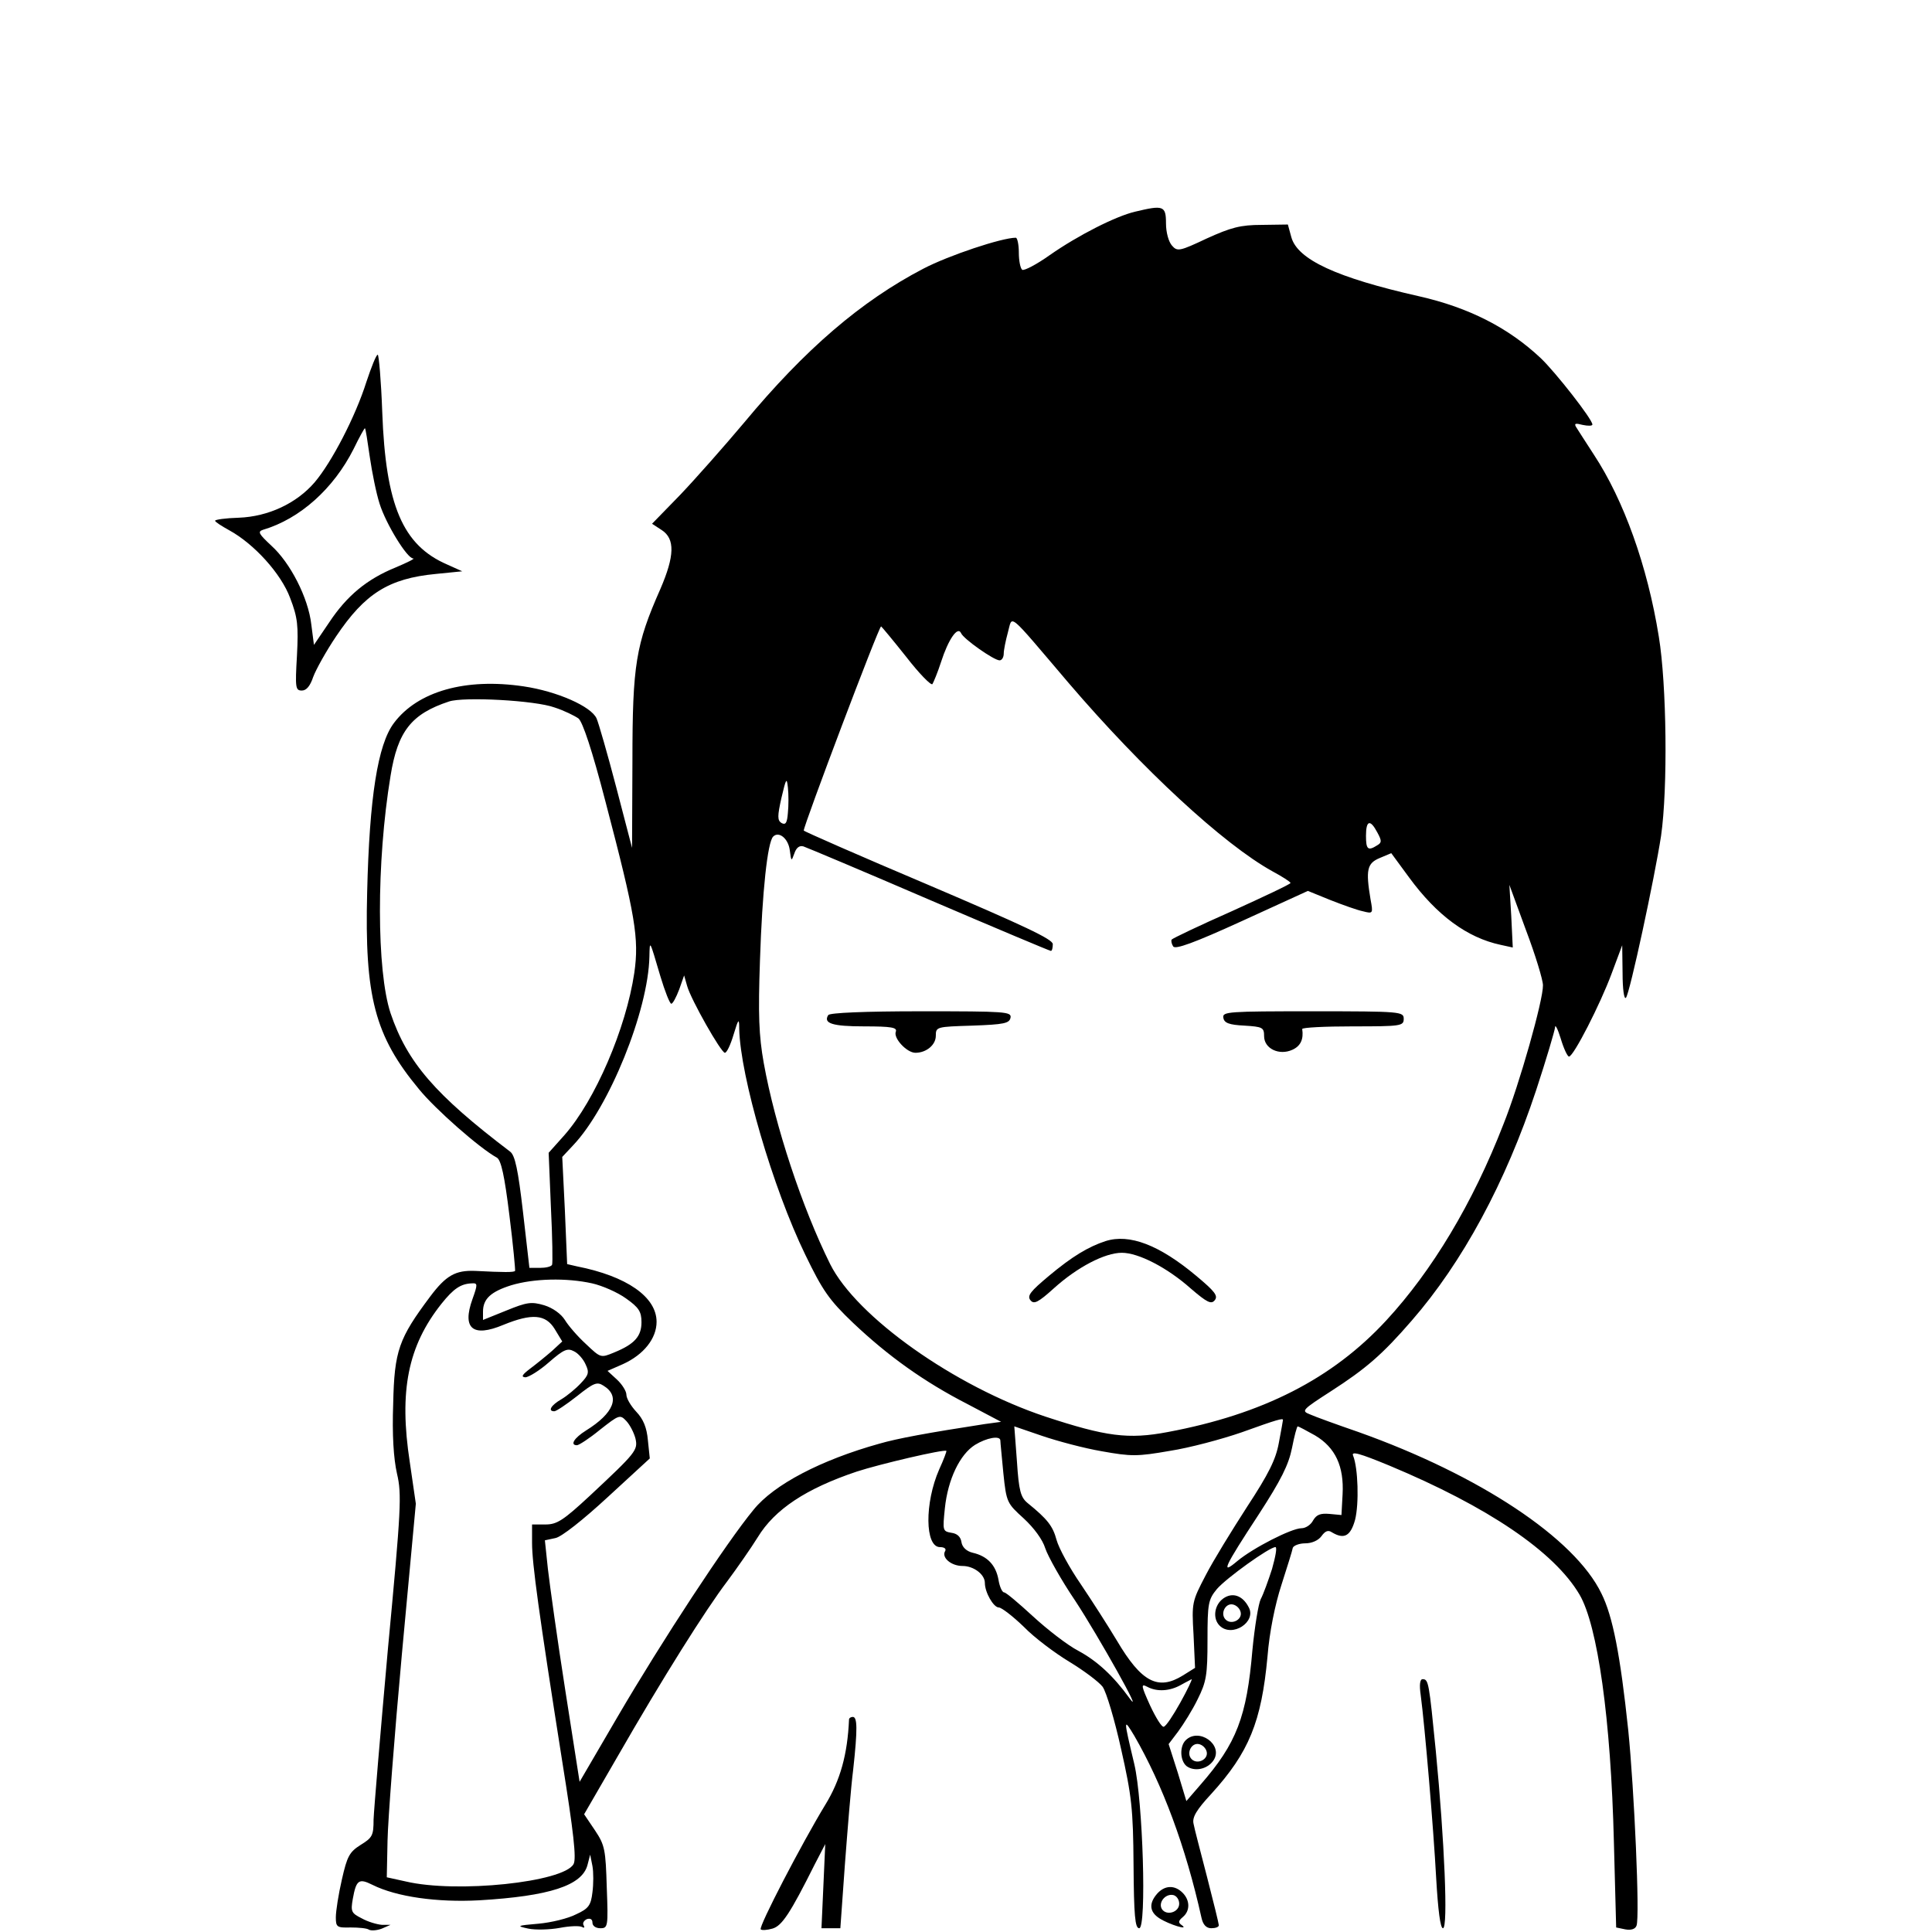 <?xml version="1.0" standalone="no"?>
<!DOCTYPE svg PUBLIC "-//W3C//DTD SVG 20010904//EN"
 "http://www.w3.org/TR/2001/REC-SVG-20010904/DTD/svg10.dtd">
<svg version="1.0" xmlns="http://www.w3.org/2000/svg"
 width="512pt" height="512pt" viewBox="0 0 512 512"
 preserveAspectRatio="xMidYMid meet">
<g transform="translate(0,512) scale(0.1,-0.1)"
fill="#000000" stroke="none">
<path d="M3008 4559 c-51 -12 -150 -62 -226 -115 -35 -25 -68 -42 -73 -39 -5
4 -9 24 -9 46 0 21 -4 39 -8 39 -37 0 -178 -47 -245 -82 -165 -86 -313 -213
-475 -408 -53 -63 -129 -149 -170 -192 l-74 -76 26 -17 c35 -23 34 -68 -4
-156 -65 -147 -74 -200 -74 -455 l-1 -231 -42 161 c-23 88 -47 171 -52 182
-14 32 -105 72 -193 85 -154 23 -281 -13 -344 -97 -43 -57 -65 -197 -71 -449
-7 -276 20 -380 137 -521 43 -53 161 -157 207 -182 11 -7 20 -47 33 -153 10
-79 16 -146 15 -147 -3 -4 -29 -4 -106 0 -52 2 -77 -12 -119 -68 -83 -111 -95
-143 -98 -284 -3 -82 1 -145 10 -185 13 -55 11 -93 -24 -465 -20 -223 -37
-426 -38 -452 0 -42 -3 -48 -34 -67 -30 -19 -36 -30 -50 -92 -9 -39 -16 -84
-16 -100 0 -26 3 -28 39 -27 22 0 44 -2 49 -6 6 -3 21 -2 34 3 l23 10 -23 0
c-13 1 -37 8 -53 17 -28 14 -30 18 -24 52 9 50 16 55 52 37 64 -32 172 -47
283 -41 186 11 273 39 287 94 l7 27 6 -30 c3 -16 3 -48 0 -70 -4 -34 -10 -43
-43 -58 -21 -11 -66 -22 -100 -25 -58 -5 -59 -6 -27 -13 19 -4 57 -3 84 2 26
5 53 6 59 2 5 -3 7 -1 4 4 -4 6 0 13 8 17 9 3 15 0 15 -9 0 -9 9 -15 21 -15
20 0 21 4 17 108 -3 100 -5 112 -31 151 l-29 43 88 152 c120 209 234 390 291
465 26 35 63 88 81 117 45 74 128 129 262 174 61 20 232 60 238 55 1 -1 -7
-23 -19 -49 -39 -89 -38 -206 2 -206 11 0 17 -4 14 -10 -11 -17 15 -40 46 -40
29 0 59 -22 59 -45 0 -25 23 -65 37 -65 7 0 37 -23 66 -51 28 -29 83 -70 121
-93 38 -23 78 -53 88 -66 10 -14 32 -88 49 -165 28 -124 32 -159 33 -307 1
-135 4 -168 15 -168 20 0 10 338 -13 435 -29 122 -29 123 0 75 75 -130 136
-293 178 -482 4 -19 13 -28 26 -28 11 0 20 3 20 8 0 4 -14 61 -31 127 -17 66
-34 130 -36 142 -4 17 8 37 47 79 100 110 133 191 149 364 5 64 20 138 37 190
15 47 29 91 30 98 2 6 17 12 33 12 18 0 35 8 43 19 10 14 18 17 28 10 32 -19
49 -10 61 33 11 43 8 138 -5 170 -6 13 16 7 96 -26 261 -109 437 -228 504
-342 48 -82 83 -330 91 -656 l6 -226 24 -5 c16 -3 27 1 30 10 9 23 -6 359 -22
518 -21 199 -41 302 -71 362 -71 147 -324 314 -644 428 -58 20 -116 41 -129
47 -23 9 -20 12 56 61 93 60 136 97 214 187 135 155 249 366 330 611 27 82 49
157 50 166 0 10 7 -3 15 -29 8 -27 18 -48 22 -48 12 0 83 139 113 220 l28 75
1 -74 c0 -42 4 -71 9 -65 10 11 76 318 93 429 18 125 15 401 -6 528 -30 187
-93 362 -172 482 -21 33 -43 66 -47 73 -6 10 -2 11 17 6 14 -3 26 -3 26 1 0
14 -98 139 -137 176 -85 80 -190 134 -323 164 -217 49 -322 97 -338 157 l-9
33 -69 -1 c-57 0 -82 -7 -146 -36 -72 -34 -78 -35 -92 -19 -9 10 -16 35 -16
59 0 47 -7 49 -82 31z m-176 -1249 c196 -229 410 -427 540 -499 26 -14 48 -28
48 -31 0 -3 -70 -36 -156 -75 -86 -38 -157 -72 -159 -75 -2 -3 0 -12 4 -18 5
-9 55 9 182 67 l175 80 59 -24 c33 -13 72 -27 87 -30 27 -7 27 -6 20 32 -13
78 -9 95 24 109 l31 13 47 -64 c74 -101 154 -160 243 -179 l32 -7 -4 83 -5 83
44 -120 c25 -66 45 -132 45 -146 1 -38 -62 -262 -105 -369 -81 -209 -189 -388
-310 -519 -143 -155 -328 -249 -579 -296 -105 -20 -164 -12 -325 41 -240 80
-500 264 -570 404 -74 149 -146 366 -176 533 -13 73 -15 128 -10 272 6 183 20
313 35 328 15 15 40 -5 44 -36 4 -30 4 -31 12 -9 5 15 13 22 24 19 9 -3 159
-66 333 -141 175 -75 320 -136 323 -136 3 0 5 8 5 18 0 13 -77 49 -330 157
-182 77 -330 142 -330 144 0 14 199 541 205 541 1 0 31 -36 66 -80 34 -44 66
-77 70 -73 3 5 14 31 23 59 19 59 44 96 53 76 6 -15 87 -72 102 -72 6 0 11 8
11 18 0 9 5 34 11 56 13 46 -5 61 161 -134z m-1362 -65 c25 -8 53 -22 63 -29
11 -9 36 -83 72 -222 79 -301 89 -361 76 -452 -22 -148 -104 -338 -185 -430
l-42 -47 6 -145 c4 -80 5 -148 3 -152 -3 -5 -17 -8 -32 -8 l-28 0 -17 148
c-13 112 -21 150 -34 160 -199 151 -273 237 -317 367 -37 112 -38 399 0 629
19 118 55 164 155 197 39 13 229 3 280 -16z m618 -279 c-2 -27 -6 -33 -17 -27
-11 7 -11 18 0 67 12 51 14 55 17 27 2 -18 2 -48 0 -67z m1562 -52 c12 -22 12
-27 0 -34 -25 -16 -30 -11 -30 25 0 41 11 45 30 9z m-1900 -381 c12 -40 25
-73 29 -73 4 0 13 17 21 38 l13 37 8 -28 c10 -36 90 -177 100 -177 5 0 15 21
23 48 13 43 15 45 15 15 3 -126 89 -421 175 -598 46 -95 63 -120 127 -181 93
-88 188 -156 303 -215 l89 -47 -44 -6 c-149 -23 -231 -38 -279 -52 -154 -43
-279 -108 -333 -175 -72 -87 -243 -348 -360 -548 l-101 -173 -38 243 c-21 134
-41 278 -46 321 l-8 76 28 6 c16 3 73 48 138 108 l112 103 -5 48 c-3 34 -12
56 -31 76 -14 15 -26 35 -26 45 0 9 -11 27 -25 40 l-25 23 41 18 c55 25 89 68
89 112 0 66 -79 121 -211 147 l-26 6 -6 142 -7 142 29 31 c95 100 199 356 202
500 1 45 0 46 29 -52z m-181 -814 c27 -6 68 -24 90 -40 34 -24 41 -35 41 -63
0 -37 -18 -58 -72 -80 -36 -15 -36 -15 -75 22 -22 20 -47 49 -56 64 -10 16
-32 32 -55 39 -34 10 -46 8 -100 -14 l-62 -25 0 22 c0 34 21 53 75 70 60 18
146 20 214 5z m-317 -42 c-28 -78 1 -102 82 -68 76 31 112 28 136 -11 l20 -33
-27 -25 c-16 -14 -42 -35 -58 -47 -21 -16 -25 -22 -13 -23 9 0 38 18 63 40 39
34 49 38 66 29 11 -5 25 -21 31 -35 10 -21 8 -28 -13 -50 -13 -14 -36 -33 -51
-42 -28 -16 -37 -32 -19 -32 5 0 32 18 60 40 44 35 53 39 70 28 46 -28 28 -73
-46 -119 -32 -20 -43 -39 -24 -39 5 0 33 18 61 41 51 40 53 41 70 23 10 -11
20 -31 24 -46 7 -31 2 -37 -121 -152 -70 -65 -87 -76 -117 -76 l-36 0 0 -49
c0 -54 18 -186 80 -579 30 -187 38 -258 30 -272 -26 -48 -310 -78 -445 -46
l-50 11 2 97 c1 53 18 275 38 494 l37 399 -16 110 c-29 189 -5 308 84 420 32
40 51 53 81 54 15 1 15 -3 1 -42z m2148 -320 c0 -2 -5 -29 -11 -61 -8 -44 -27
-82 -84 -169 -40 -62 -90 -143 -110 -182 -36 -69 -37 -72 -32 -157 l4 -88 -32
-20 c-66 -41 -110 -18 -175 92 -24 40 -67 107 -96 150 -29 42 -58 95 -64 117
-10 37 -24 55 -77 98 -18 15 -23 32 -28 110 l-7 93 73 -25 c41 -14 112 -33
159 -41 78 -14 94 -14 180 1 52 8 138 31 190 49 97 35 110 38 110 33z m85 -41
c54 -32 77 -82 73 -156 l-3 -55 -32 3 c-24 2 -34 -2 -43 -17 -6 -12 -20 -21
-31 -21 -26 0 -128 -52 -170 -87 -45 -38 -36 -18 57 124 59 91 79 131 88 176
6 31 13 57 15 57 2 0 23 -11 46 -24z m-834 -13 c0 -5 4 -44 8 -87 8 -78 10
-80 54 -120 27 -25 50 -56 57 -79 7 -21 42 -84 80 -140 61 -93 186 -316 143
-257 -42 58 -85 98 -135 125 -29 15 -83 57 -121 92 -37 34 -71 63 -76 63 -5 0
-12 15 -15 34 -7 38 -29 62 -68 71 -17 4 -28 15 -30 28 -2 14 -11 23 -27 25
-23 4 -23 6 -17 65 8 77 40 143 80 168 31 19 66 25 67 12z m720 -341 c-10 -31
-23 -67 -30 -80 -6 -12 -16 -73 -22 -135 -15 -177 -42 -247 -137 -356 l-38
-44 -23 76 -24 75 25 33 c14 19 38 57 52 86 23 46 26 64 26 157 0 97 2 107 25
135 25 29 139 111 155 111 5 0 0 -26 -9 -58z m-243 -354 c-19 -34 -38 -63 -44
-64 -5 -2 -21 24 -36 56 -24 53 -25 59 -8 50 26 -14 60 -12 90 5 14 8 27 14
28 15 2 0 -11 -28 -30 -62z"/>
<path d="M2195 2430 c-14 -22 11 -30 95 -30 73 0 88 -3 84 -14 -7 -17 29 -56
52 -56 29 0 54 21 54 45 0 24 2 24 97 27 84 3 98 6 101 21 3 16 -13 17 -237
17 -149 0 -242 -4 -246 -10z"/>
<path d="M3242 2423 c2 -14 15 -19 56 -21 48 -3 52 -5 52 -28 0 -33 40 -52 75
-36 22 10 30 28 26 55 0 4 60 7 134 7 128 0 135 1 135 20 0 19 -7 20 -241 20
-224 0 -240 -1 -237 -17z"/>
<path d="M2930 1831 c-46 -15 -89 -41 -150 -92 -49 -41 -59 -53 -49 -65 9 -11
20 -6 62 32 62 56 135 94 180 94 44 0 120 -39 183 -95 43 -37 54 -42 63 -31
10 12 0 24 -49 65 -98 82 -177 112 -240 92z"/>
<path d="M3242 884 c-24 -17 -29 -53 -10 -72 33 -33 99 10 77 49 -16 31 -43
40 -67 23z m46 -37 c4 -20 -25 -34 -40 -19 -15 15 -1 44 19 40 10 -2 19 -11
21 -21z"/>
<path d="M3142 508 c-16 -16 -15 -53 2 -68 21 -16 56 -9 72 15 27 41 -39 88
-74 53z m56 -31 c4 -20 -25 -34 -40 -19 -15 15 -1 44 19 40 10 -2 19 -11 21
-21z"/>
<path d="M971 4108 c-29 -92 -92 -213 -137 -266 -48 -56 -123 -91 -201 -94
-35 -1 -63 -5 -63 -8 0 -3 17 -14 37 -25 66 -36 138 -115 162 -180 20 -52 22
-73 18 -152 -5 -86 -4 -93 13 -93 12 0 22 12 30 36 7 19 34 68 61 108 76 113
139 153 264 165 l70 7 -40 18 c-118 51 -163 157 -172 404 -3 83 -9 152 -12
152 -4 0 -17 -33 -30 -72z m9 -199 c6 -41 17 -96 26 -124 17 -54 73 -145 89
-145 6 0 -16 -11 -47 -24 -76 -31 -129 -75 -176 -146 l-40 -59 -7 54 c-8 71
-56 164 -106 209 -33 31 -37 37 -22 42 98 29 187 109 240 214 15 31 29 56 30
55 2 0 7 -35 13 -76z"/>
<path d="M3765 628 c11 -83 34 -354 41 -485 5 -86 11 -133 18 -133 14 0 4 233
-19 470 -18 181 -19 190 -35 190 -7 0 -9 -15 -5 -42z"/>
<path d="M2250 563 c-4 -92 -23 -161 -63 -226 -62 -102 -177 -323 -171 -330 3
-3 17 -2 31 2 25 7 47 40 112 170 l28 54 -5 -112 -5 -111 25 0 25 0 12 168 c7
92 16 205 22 252 12 109 11 140 -1 140 -5 0 -10 -3 -10 -7z"/>
<path d="M3067 102 c-23 -26 -21 -49 6 -66 25 -16 80 -33 59 -18 -10 7 -10 11
3 22 19 16 19 44 -1 64 -21 21 -47 20 -67 -2z m58 -27 c0 -23 -34 -33 -46 -14
-10 17 9 41 30 37 9 -2 16 -12 16 -23z"/>
</g>
</svg>

